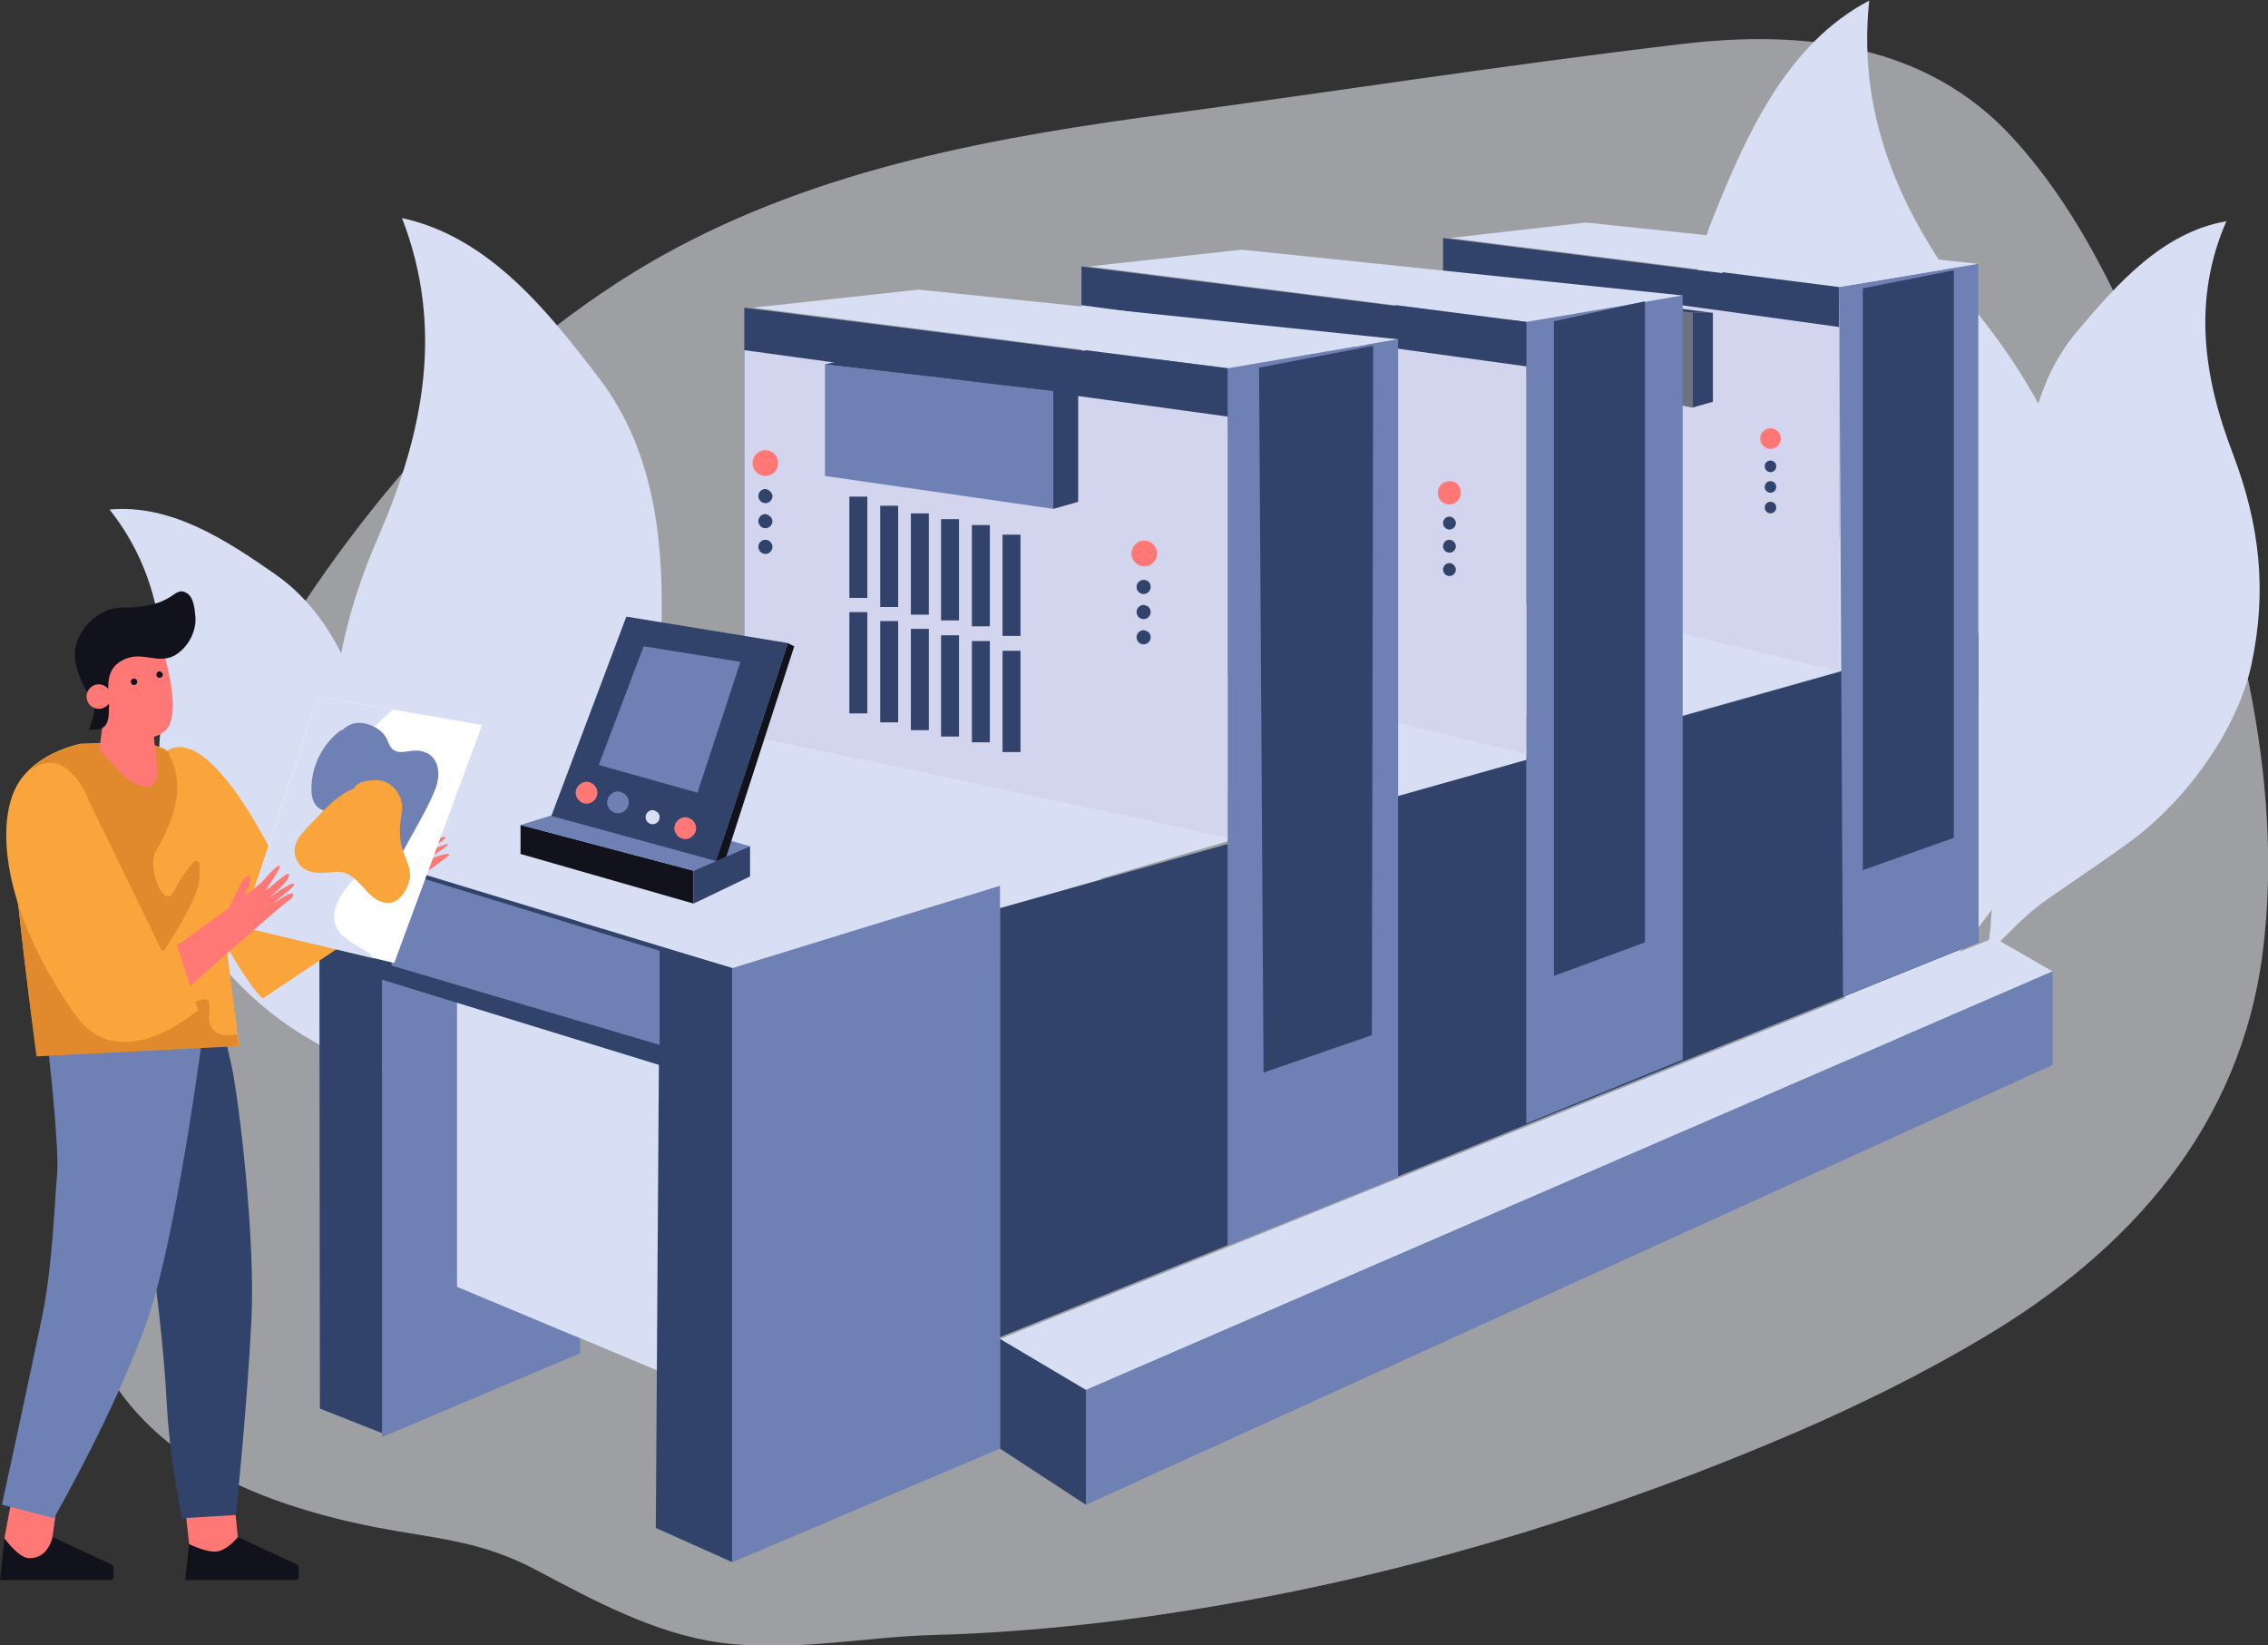 <?xml version="1.0" encoding="UTF-8"?>
<svg id="SVGDoc" width="142" height="103" xmlns="http://www.w3.org/2000/svg" version="1.1" xmlns:xlink="http://www.w3.org/1999/xlink" xmlns:avocode="https://avocode.com/" viewBox="0 0 142 103"><rect x="0" y="0" width="142" height="103" fill="#333333" stroke="none"/><defs></defs><desc>Generated with Avocode.</desc><g><g><title>Frame</title><g><title>Background</title></g><g><title>Group</title><g><title>Group</title><g opacity="0.6"><title>Vector</title><path d="M67.793,101.707c3.291,-0.363 6.542,-0.848 9.914,-1.454c11.88,-2.14 23.64,-5.814 34.717,-10.579c4.014,-1.736 7.947,-3.674 11.68,-5.895c9.231,-5.451 16.214,-13.284 17.579,-24.266c1.365,-10.902 -1.726,-22.369 -5.619,-32.463c-2.448,-6.42 -5.338,-13.284 -10.034,-18.412c-5.378,-5.895 -13.044,-6.783 -20.63,-5.895c-11.318,1.332 -22.596,3.109 -33.874,4.603c-11.078,1.534 -22.155,3.755 -31.828,9.69c-11.158,6.864 -19.546,17.644 -25.687,29.111c-6.341,11.83 -17.018,34.481 -2.649,44.777c3.452,2.463 8.027,3.876 12.161,4.684c3.773,0.727 6.462,0.807 9.954,2.624c3.652,1.938 7.505,4.038 11.639,4.603c4.455,0.605 8.91,-0.364 13.365,-0.485c3.211,-0.081 6.261,-0.323 9.311,-0.646z" fill="#e5e7ed" fill-opacity="1"></path></g><g><title>Group</title><g><title>Vector</title><path d="M43.43,78.212c-1.565,-1.575 -3.452,-4.078 -5.619,-5.693c-2.448,-1.857 -5.017,-3.715 -7.345,-5.653c-4.295,-3.634 -8.228,-9.61 -9.191,-15.262c-1.084,-6.46 -0.161,-12.113 2.448,-18.088c2.809,-6.46 4.094,-13.042 1.445,-19.865c5.458,1.171 9.191,5.895 12.362,10.054c3.572,4.684 4.094,10.619 3.853,16.474c-0.361,9.65 -7.265,18.25 -1.325,27.496c1.003,1.575 2.087,2.947 2.408,4.845c0.281,1.817 -0.161,3.997 0.723,5.289c0.04,-0.404 -0.12,-0.565 -0.241,-0.969" fill="#d8dff4" fill-opacity="1"></path></g><g><title>Vector</title><path d="M32.667,70.982c-1.405,-0.727 -3.171,-1.978 -4.937,-2.584c-2.007,-0.727 -4.134,-1.373 -6.101,-2.221c-3.612,-1.494 -7.505,-4.643 -9.352,-8.196c-2.087,-4.078 -2.649,-8.035 -2.207,-12.557c0.482,-4.886 -0.04,-9.529 -3.211,-13.526c3.853,-0.363 7.345,1.938 10.355,4.038c3.371,2.342 4.977,6.178 6.061,10.134c1.766,6.501 -0.963,13.688 4.937,18.573c1.003,0.808 2.007,1.494 2.609,2.705c0.562,1.131 0.763,2.705 1.605,3.351c-0.04,-0.283 -0.201,-0.363 -0.361,-0.565" fill="#d8dff4" fill-opacity="1"></path></g><g><title>Vector</title></g><g><title>Vector</title></g><g><title>Vector</title></g><g><title>Vector</title></g><g><title>Vector</title></g><g><title>Vector</title></g><g><title>Vector</title></g><g><title>Vector</title></g><g><title>Vector</title></g></g><g><title>Group</title><g><title>Vector</title><path d="M116.028,70.093c1.164,-2.019 2.408,-5.047 4.134,-7.268c1.967,-2.544 4.054,-5.087 5.86,-7.712c3.331,-4.805 5.699,-11.951 5.178,-17.887c-0.642,-6.824 -3.09,-12.234 -7.345,-17.564c-4.575,-5.774 -7.626,-12.032 -6.823,-19.623c-5.177,2.705 -7.706,8.439 -9.753,13.526c-2.328,5.693 -1.244,11.83 0.562,17.644c2.97,9.61 12.241,16.433 8.75,27.375c-0.602,1.857 -1.324,3.553 -1.124,5.532c0.201,1.898 1.244,3.997 0.682,5.532c-0.161,-0.404 -0.04,-0.606 -0.04,-1.009" fill="#d8dff4" fill-opacity="1"></path></g><g><title>Vector</title><path d="M123.9,60.242c1.204,-1.09 2.649,-2.826 4.295,-3.957c1.846,-1.292 3.773,-2.544 5.539,-3.876c3.251,-2.503 6.341,-6.743 7.224,-10.78c1.003,-4.684 0.522,-8.802 -1.164,-13.243c-1.846,-4.805 -2.529,-9.65 -0.401,-14.536c-4.014,0.686 -6.903,3.997 -9.352,6.904c-2.769,3.27 -3.331,7.591 -3.371,11.871c-0.04,7.026 4.656,13.526 0.04,20.067c-0.803,1.09 -1.605,2.059 -1.886,3.432c-0.281,1.292 -0.04,2.947 -0.722,3.836c-0.04,-0.283 0.08,-0.404 0.201,-0.686" fill="#d8dff4" fill-opacity="1"></path></g><g><title>Vector</title></g><g><title>Vector</title></g><g><title>Vector</title></g><g><title>Vector</title></g><g><title>Vector</title></g><g><title>Vector</title></g><g><title>Vector</title></g><g><title>Vector</title></g><g><title>Vector</title></g><g><title>Vector</title></g></g></g><g><title>Group</title><g><title>Vector</title><path d="M85.607,35.01v0l31.025,7.227v0l-15.011,4.522v0l-26.851,-8.318v0z" fill="#d8dff4" fill-opacity="1"></path></g><g><title>Vector</title><path d="M66.187,39.61v0l30.704,7.591v0l-14.69,4.159v0l-26.891,-8.318v0z" fill="#d8dff4" fill-opacity="1"></path></g><g><title>Group</title><g><title>Vector</title><path d="M46.6,45.95v0l30.985,6.501v0l-14.971,4.401v0l-27.934,-7.106v0z" fill="#d8dff4" fill-opacity="1"></path></g><g><title>Vector</title><path d="M68.113,54.829c-1.686,-0.242 -3.572,-0.162 -5.178,-0.888c-1.846,-0.848 -3.412,-2.463 -5.458,-2.867c-0.883,-0.162 -1.806,-0.242 -2.689,-0.323c-2.609,-0.283 -9.392,-0.808 -9.392,-4.401l-10.716,3.432v0l27.934,7.106v0l6.382,-1.857c-0.281,-0.121 -0.602,-0.162 -0.883,-0.202z" fill="#d8dff4" fill-opacity="1"></path></g></g><g><title>Group</title><g><title>Group</title><g><title>Vector</title><path d="M62.61,56.851v0v26.85v0l61.247,-24.71v0v-19.381v0z" fill="#32436b" fill-opacity="1"></path></g><g opacity="0.2"><title>Vector</title><path d="M70.758,80.108c3.813,-4.562 -0.843,-10.78 2.569,-15.424c1.405,-1.898 3.412,-2.786 5.418,-3.917c2.368,-1.332 4.455,-3.149 6.783,-4.603c2.087,-1.332 4.656,-2.705 7.184,-2.746c1.605,0 3.09,0.202 4.656,-0.323c1.365,-0.444 2.649,-1.09 3.893,-1.736c1.204,-0.606 2.408,-1.292 3.652,-1.696c1.244,-0.404 2.569,-0.485 3.853,-0.686c1.726,-0.242 3.412,-0.646 5.017,-1.373c1.204,-0.525 2.368,-1.171 3.612,-1.696c1.445,-0.606 2.93,-1.05 4.335,-1.615c0.723,-0.283 1.405,-0.606 2.127,-0.888v-3.836v0l-61.247,17.281v0v26.85v0l8.188,-3.311c-0.08,-0.04 -0.12,-0.202 -0.04,-0.283z" fill="#32436b" fill-opacity="1"></path></g></g><g><title>Group</title><g><title>Vector</title></g><g><title>Vector</title></g></g></g><g><title>Group</title><g><title>Group</title><g><title>Group</title><g><title>Vector</title><path d="M115.15,17.964v0l0.241,44.414v0l8.469,-3.392v0v-42.476v0z" fill="#6e80b4" fill-opacity="1"></path></g><g><title>Vector</title><path d="M123.862,16.514v0l-24.563,-2.584v0l-8.509,0.969v0l24.362,3.069v0z" fill="#d8dff4" fill-opacity="1"></path></g><g><title>Vector</title><path d="M107.488,39.247v0l-17.138,-4.845v0v-19.502v0l18.302,2.301v0z" fill="#32436b" fill-opacity="1"></path></g><g><title>Vector</title><path d="M115.145,33.675v0h-7.305v0v-16.635v0l7.305,0.929v0z" fill="#32436b" fill-opacity="1"></path></g></g><g><title>Group</title><g><title>Vector</title><path d="M115.154,42.033v0l-24.804,-6.016v0v-18.977v0l24.804,3.432v0z" fill="#d3d4ed" fill-opacity="1"></path></g><g><title>Group</title><g><title>Group</title><g><title>Vector</title><path d="M96.683,24.55v0h-0.923v0v5.209v0h0.923v0z" fill="#32436b" fill-opacity="1"></path></g><g><title>Vector</title><path d="M98.253,24.99v0h-0.923v0v5.209v0h0.923v0z" fill="#32436b" fill-opacity="1"></path></g><g><title>Vector</title><path d="M99.813,25.4v0h-0.923v0v5.209v0h0.923v0z" fill="#32436b" fill-opacity="1"></path></g><g><title>Vector</title><path d="M101.383,25.72v0h-0.923v0v5.209v0h0.923v0z" fill="#32436b" fill-opacity="1"></path></g><g><title>Vector</title><path d="M102.943,26v0h-0.923v0v5.209v0h0.923v0z" fill="#32436b" fill-opacity="1"></path></g><g><title>Vector</title><path d="M104.513,26.53v0h-0.923v0v5.209v0h0.923v0z" fill="#32436b" fill-opacity="1"></path></g></g></g><g><title>Group</title><g><title>Group</title><g><title>Vector</title><path d="M96.683,30.48v0h-0.923v0v5.209v0h0.923v0z" fill="#32436b" fill-opacity="1"></path></g><g><title>Vector</title><path d="M98.253,30.93v0h-0.923v0v5.209v0h0.923v0z" fill="#32436b" fill-opacity="1"></path></g><g><title>Vector</title><path d="M99.813,31.33v0h-0.923v0v5.209v0h0.923v0z" fill="#32436b" fill-opacity="1"></path></g><g><title>Vector</title><path d="M101.383,31.66v0h-0.923v0v5.209v0h0.923v0z" fill="#32436b" fill-opacity="1"></path></g><g><title>Vector</title><path d="M102.943,31.94v0h-0.923v0v5.209v0h0.923v0z" fill="#32436b" fill-opacity="1"></path></g><g><title>Vector</title><path d="M104.513,32.42v0h-0.923v0v5.209v0h0.923v0z" fill="#32436b" fill-opacity="1"></path></g></g></g><g><title>Vector</title></g><g><title>Vector</title></g><g><title>Vector</title></g><g><title>Vector</title><path d="M94.52,18.13v0v5.168v0l11.439,2.221v0v-5.935v0z" fill="#6d727f" fill-opacity="1"></path></g><g><title>Vector</title><path d="M107.244,25.152v0l-1.284,0.363v0v-5.935v0h1.284v0z" fill="#32436b" fill-opacity="1"></path></g><g><title>Vector</title><path d="M94.52,18.131v0l11.439,1.454v0h1.284v0l-11.92,-1.534v0z" fill="#32436b" fill-opacity="1"></path></g><g><title>Group</title><g><title>Vector</title><path d="M111.494,27.456c0,0.363 -0.281,0.646 -0.642,0.646c-0.361,0 -0.642,-0.283 -0.642,-0.646c0,-0.363 0.281,-0.646 0.642,-0.646c0.361,0 0.642,0.283 0.642,0.646z" fill="#ff7875" fill-opacity="1"></path></g><g><title>Vector</title><path d="M111.212,29.193c0,0.202 -0.161,0.363 -0.361,0.363c-0.201,0 -0.361,-0.162 -0.361,-0.363c0,-0.202 0.161,-0.363 0.361,-0.363c0.201,0 0.361,0.162 0.361,0.363z" fill="#32436b" fill-opacity="1"></path></g><g><title>Vector</title><path d="M111.212,30.483c0,0.202 -0.161,0.363 -0.361,0.363c-0.201,0 -0.361,-0.162 -0.361,-0.363c0,-0.202 0.161,-0.363 0.361,-0.363c0.201,0 0.361,0.162 0.361,0.363z" fill="#32436b" fill-opacity="1"></path></g><g><title>Vector</title><path d="M111.212,31.773c0,0.202 -0.161,0.363 -0.361,0.363c-0.201,0 -0.361,-0.162 -0.361,-0.363c0,-0.202 0.161,-0.363 0.361,-0.363c0.201,0 0.361,0.162 0.361,0.363z" fill="#32436b" fill-opacity="1"></path></g></g><g><title>Group</title><g><title>Vector</title><path d="M92.114,22.816c0,0.363 -0.281,0.646 -0.642,0.646c-0.361,0 -0.642,-0.283 -0.642,-0.646c0,-0.363 0.281,-0.646 0.642,-0.646c0.321,0 0.642,0.283 0.642,0.646z" fill="#ff7875" fill-opacity="1"></path></g><g><title>Vector</title><path d="M91.792,24.553c0,0.202 -0.161,0.363 -0.361,0.363c-0.201,0 -0.361,-0.162 -0.361,-0.363c0,-0.202 0.161,-0.363 0.361,-0.363c0.201,0 0.361,0.162 0.361,0.363z" fill="#32436b" fill-opacity="1"></path></g><g><title>Vector</title><path d="M91.792,25.843c0,0.202 -0.161,0.363 -0.361,0.363c-0.201,0 -0.361,-0.162 -0.361,-0.363c0,-0.202 0.161,-0.363 0.361,-0.363c0.201,0 0.361,0.162 0.361,0.363z" fill="#32436b" fill-opacity="1"></path></g><g><title>Vector</title><path d="M91.792,27.133c0,0.202 -0.161,0.363 -0.361,0.363c-0.201,0 -0.361,-0.162 -0.361,-0.363c0,-0.202 0.161,-0.363 0.361,-0.363c0.201,0 0.361,0.162 0.361,0.363z" fill="#32436b" fill-opacity="1"></path></g></g></g></g><g><title>Vector</title><path d="M116.63,18.051v0v36.419v0l5.699,-2.019v0v-35.531v0z" fill="#32436b" fill-opacity="1"></path></g><g><title>Group</title><g><title>Group</title><g><title>Vector</title></g><g><title>Vector</title></g><g><title>Vector</title></g><g><title>Vector</title></g><g><title>Vector</title></g></g><g><title>Vector</title></g><g><title>Vector</title></g><g><title>Vector</title></g></g><g><title>Vector</title></g></g><g><title>Group</title><g><title>Group</title><g><title>Group</title><g><title>Vector</title><path d="M95.56,20.145v0v50.188v0l9.793,-3.997v0v-47.846v0z" fill="#6e80b4" fill-opacity="1"></path></g><g><title>Vector</title><path d="M105.356,18.497v0l-27.613,-2.867v0l-9.552,1.05v0l27.372,3.472v0z" fill="#d8dff4" fill-opacity="1"></path></g><g><title>Vector</title><path d="M86.975,44.055v0l-19.265,-5.451v0v-21.924v0l20.549,2.584v0z" fill="#32436b" fill-opacity="1"></path></g><g><title>Vector</title><path d="M95.568,37.794v0h-8.188v0v-18.694v0l8.188,1.05v0z" fill="#32436b" fill-opacity="1"></path></g></g><g><title>Group</title><g><title>Vector</title><path d="M95.564,47.202v0l-27.854,-6.743v0v-21.359v0l27.854,3.836v0z" fill="#d3d4ed" fill-opacity="1"></path></g><g><title>Group</title><g><title>Group</title><g><title>Vector</title><path d="M74.773,27.54v0h-1.003v0v5.855v0h1.003v0z" fill="#32436b" fill-opacity="1"></path></g><g><title>Vector</title><path d="M76.584,28.06v0h-1.044v0v5.855v0h1.044v0z" fill="#32436b" fill-opacity="1"></path></g><g><title>Vector</title><path d="M78.303,28.51v0h-1.003v0v5.855v0h1.003v0z" fill="#32436b" fill-opacity="1"></path></g><g><title>Vector</title><path d="M80.114,28.87v0h-1.044v0v5.855v0h1.044v0z" fill="#32436b" fill-opacity="1"></path></g><g><title>Vector</title><path d="M81.874,29.19v0h-1.044v0v5.855v0h1.044v0z" fill="#32436b" fill-opacity="1"></path></g><g><title>Vector</title><path d="M83.644,29.76v0h-1.044v0v5.855v0h1.044v0z" fill="#32436b" fill-opacity="1"></path></g></g></g><g><title>Group</title><g><title>Group</title><g><title>Vector</title><path d="M74.773,34.2v0h-1.003v0v5.855v0h1.003v0z" fill="#32436b" fill-opacity="1"></path></g><g><title>Vector</title><path d="M76.584,34.72v0h-1.044v0v5.855v0h1.044v0z" fill="#32436b" fill-opacity="1"></path></g><g><title>Vector</title><path d="M78.303,35.17v0h-1.003v0v5.855v0h1.003v0z" fill="#32436b" fill-opacity="1"></path></g><g><title>Vector</title><path d="M80.114,35.53v0h-1.044v0v5.855v0h1.044v0z" fill="#32436b" fill-opacity="1"></path></g><g><title>Vector</title><path d="M81.874,35.85v0h-1.044v0v5.855v0h1.044v0z" fill="#32436b" fill-opacity="1"></path></g><g><title>Vector</title><path d="M83.644,36.42v0h-1.044v0v5.855v0h1.044v0z" fill="#32436b" fill-opacity="1"></path></g></g></g><g><title>Vector</title></g><g><title>Vector</title></g><g><title>Vector</title></g><g><title>Vector</title><path d="M72.4,20.31v0v5.814v0l12.843,2.544v0v-6.702v0z" fill="#6d727f" fill-opacity="1"></path></g><g><title>Vector</title><path d="M86.695,28.219v0l-1.445,0.444v0v-6.702v0l1.445,-0.04v0z" fill="#32436b" fill-opacity="1"></path></g><g><title>Vector</title><path d="M72.4,20.311v0l12.843,1.655v0l1.445,-0.04v0l-13.365,-1.696v0z" fill="#32436b" fill-opacity="1"></path></g><g><title>Group</title><g><title>Vector</title><path d="M91.465,30.85c0,0.404 -0.321,0.727 -0.722,0.727c-0.401,0 -0.722,-0.323 -0.722,-0.727c0,-0.404 0.321,-0.727 0.722,-0.727c0.401,-0.04 0.722,0.283 0.722,0.727z" fill="#ff7875" fill-opacity="1"></path></g><g><title>Vector</title><path d="M91.153,32.744c0,0.202 -0.161,0.404 -0.401,0.404c-0.201,0 -0.401,-0.162 -0.401,-0.404c0,-0.202 0.161,-0.404 0.401,-0.404c0.201,0 0.401,0.202 0.401,0.404z" fill="#32436b" fill-opacity="1"></path></g><g><title>Vector</title><path d="M91.153,34.194c0,0.202 -0.161,0.404 -0.401,0.404c-0.201,0 -0.401,-0.162 -0.401,-0.404c0,-0.202 0.161,-0.404 0.401,-0.404c0.201,0 0.401,0.202 0.401,0.404z" fill="#32436b" fill-opacity="1"></path></g><g><title>Vector</title><path d="M91.153,35.654c0,0.202 -0.161,0.404 -0.401,0.404c-0.201,0 -0.401,-0.162 -0.401,-0.404c0,-0.202 0.161,-0.404 0.401,-0.404c0.201,0 0.401,0.202 0.401,0.404z" fill="#32436b" fill-opacity="1"></path></g></g><g><title>Group</title><g><title>Vector</title><path d="M69.675,25.597c0,0.404 -0.321,0.727 -0.722,0.727c-0.401,0 -0.722,-0.323 -0.722,-0.727c0,-0.404 0.321,-0.727 0.722,-0.727c0.401,0 0.722,0.323 0.722,0.727z" fill="#ff7875" fill-opacity="1"></path></g><g><title>Vector</title><path d="M69.313,27.534c0,0.202 -0.161,0.404 -0.401,0.404c-0.201,0 -0.401,-0.162 -0.401,-0.404c0,-0.202 0.161,-0.404 0.401,-0.404c0.241,0 0.401,0.162 0.401,0.404z" fill="#32436b" fill-opacity="1"></path></g><g><title>Vector</title><path d="M69.313,28.994c0,0.202 -0.161,0.404 -0.401,0.404c-0.201,0 -0.401,-0.162 -0.401,-0.404c0,-0.202 0.161,-0.404 0.401,-0.404c0.241,0 0.401,0.162 0.401,0.404z" fill="#32436b" fill-opacity="1"></path></g><g><title>Vector</title><path d="M69.313,30.444c0,0.202 -0.161,0.404 -0.401,0.404c-0.201,0 -0.401,-0.162 -0.401,-0.404c0,-0.202 0.161,-0.404 0.401,-0.404c0.241,0 0.401,0.162 0.401,0.404z" fill="#32436b" fill-opacity="1"></path></g></g></g></g><g><title>Vector</title><path d="M97.29,20.112v0v40.982v0l5.699,-2.099v0v-40.134v0z" fill="#32436b" fill-opacity="1"></path></g><g><title>Group</title><g><title>Group</title><g><title>Vector</title></g><g><title>Vector</title></g><g><title>Vector</title></g><g><title>Vector</title></g><g><title>Vector</title></g></g><g><title>Vector</title></g><g><title>Vector</title></g><g><title>Vector</title></g></g><g><title>Vector</title></g></g><g><title>Group</title><g><title>Vector</title><path d="M62.61,83.824v0l62.25,-25.114v0l3.652,2.1v0l-60.525,26.204v0z" fill="#d8dff4" fill-opacity="1"></path></g><g><title>Vector</title><path d="M67.99,87.014v0v7.187v0l60.525,-27.537v0v-5.855v0z" fill="#6e80b4" fill-opacity="1"></path></g><g><title>Vector</title><path d="M67.988,94.197v0v-7.187v0l-5.378,-3.19v0v6.864v0z" fill="#32436b" fill-opacity="1"></path></g><g><title>Group</title><g><title>Group</title><g><title>Vector</title></g><g><title>Vector</title></g><g><title>Vector</title></g></g><g><title>Group</title><g><title>Vector</title></g><g><title>Vector</title></g><g><title>Vector</title></g></g><g><title>Group</title><g><title>Vector</title></g><g><title>Vector</title></g><g><title>Vector</title></g></g><g><title>Group</title><g><title>Vector</title></g><g><title>Vector</title></g><g><title>Vector</title></g></g><g><title>Group</title><g><title>Vector</title></g><g><title>Vector</title></g><g><title>Vector</title></g></g><g><title>Group</title><g><title>Vector</title></g><g><title>Vector</title></g><g><title>Vector</title></g></g><g><title>Group</title><g><title>Vector</title></g><g><title>Vector</title></g><g><title>Vector</title></g></g><g><title>Group</title><g><title>Vector</title></g><g><title>Vector</title></g><g><title>Vector</title></g></g><g><title>Group</title><g><title>Vector</title></g><g><title>Vector</title></g><g><title>Vector</title></g></g></g></g><g><title>Group</title><g><title>Group</title><g><title>Group</title><g><title>Vector</title><path d="M76.86,23.057v0v54.912v0l10.676,-4.28v0v-52.449v0z" fill="#6e80b4" fill-opacity="1"></path></g><g><title>Vector</title><path d="M87.537,21.239v0l-30.021,-3.109v0l-10.395,1.131v0l29.741,3.795v0z" fill="#d8dff4" fill-opacity="1"></path></g><g><title>Vector</title><path d="M67.511,49.058v0l-20.911,-5.935v0v-23.862v0l22.315,2.826v0z" fill="#32436b" fill-opacity="1"></path></g><g><title>Vector</title><path d="M76.86,42.229v0h-8.91v0v-20.309v0l8.91,1.131v0z" fill="#32436b" fill-opacity="1"></path></g></g><g><title>Group</title><g><title>Vector</title><path d="M76.862,52.444v0l-30.262,-6.501v0v-24.024v0l30.262,4.159v0z" fill="#d3d4ed" fill-opacity="1"></path></g><g><title>Group</title><g><title>Group</title><g><title>Vector</title><path d="M54.304,31.09v0h-1.124v0v6.339v0h1.124v0z" fill="#32436b" fill-opacity="1"></path></g><g><title>Vector</title><path d="M56.234,31.66v0h-1.124v0v6.339v0h1.124v0z" fill="#32436b" fill-opacity="1"></path></g><g><title>Vector</title><path d="M58.154,32.14v0h-1.124v0v6.339v0h1.124v0z" fill="#32436b" fill-opacity="1"></path></g><g><title>Vector</title><path d="M60.044,32.5v0h-1.124v0v6.339v0h1.124v0z" fill="#32436b" fill-opacity="1"></path></g><g><title>Vector</title><path d="M61.974,32.87v0h-1.124v0v6.339v0h1.124v0z" fill="#32436b" fill-opacity="1"></path></g><g><title>Vector</title><path d="M63.894,33.47v0h-1.124v0v6.339v0h1.124v0z" fill="#32436b" fill-opacity="1"></path></g></g></g><g><title>Group</title><g><title>Group</title><g><title>Vector</title><path d="M54.304,38.32v0h-1.124v0v6.339v0h1.124v0z" fill="#32436b" fill-opacity="1"></path></g><g><title>Vector</title><path d="M56.234,38.88v0h-1.124v0v6.339v0h1.124v0z" fill="#32436b" fill-opacity="1"></path></g><g><title>Vector</title><path d="M58.154,39.37v0h-1.124v0v6.339v0h1.124v0z" fill="#32436b" fill-opacity="1"></path></g><g><title>Vector</title><path d="M60.044,39.77v0h-1.124v0v6.339v0h1.124v0z" fill="#32436b" fill-opacity="1"></path></g><g><title>Vector</title><path d="M61.974,40.13v0h-1.124v0v6.339v0h1.124v0z" fill="#32436b" fill-opacity="1"></path></g><g><title>Vector</title><path d="M63.894,40.74v0h-1.124v0v6.339v0h1.124v0z" fill="#32436b" fill-opacity="1"></path></g></g></g><g><title>Vector</title></g><g><title>Vector</title></g><g><title>Vector</title></g><g><title>Group</title><g><title>Vector</title><path d="M51.65,22.81v0v6.985v0l14.288,2.059v0v-7.389v0z" fill="#6e80b4" fill-opacity="1"></path></g><g><title>Vector</title><path d="M67.505,31.415v0l-1.565,0.444v0v-7.389v0l1.565,-0.04v0z" fill="#32436b" fill-opacity="1"></path></g><g><title>Vector</title><path d="M51.65,22.813v0l14.288,1.655v0l1.565,-0.04v0l-14.65,-1.898v0z" fill="#32436b" fill-opacity="1"></path></g></g><g><title>Group</title><g><title>Vector</title><path d="M72.445,34.648c0,0.444 -0.361,0.808 -0.803,0.808c-0.441,0 -0.803,-0.363 -0.803,-0.808c0,-0.444 0.361,-0.808 0.803,-0.808c0.442,0 0.803,0.363 0.803,0.808z" fill="#ff7875" fill-opacity="1"></path></g><g><title>Vector</title><path d="M72.043,36.744c0,0.242 -0.201,0.444 -0.441,0.444c-0.241,0 -0.441,-0.202 -0.441,-0.444c0,-0.242 0.201,-0.444 0.441,-0.444c0.281,0 0.441,0.202 0.441,0.444z" fill="#32436b" fill-opacity="1"></path></g><g><title>Vector</title><path d="M72.043,38.314c0,0.242 -0.201,0.444 -0.441,0.444c-0.241,0 -0.441,-0.202 -0.441,-0.444c0,-0.242 0.201,-0.444 0.441,-0.444c0.281,0.04 0.441,0.202 0.441,0.444z" fill="#32436b" fill-opacity="1"></path></g><g><title>Vector</title><path d="M72.043,39.894c0,0.242 -0.201,0.444 -0.441,0.444c-0.241,0 -0.441,-0.202 -0.441,-0.444c0,-0.242 0.201,-0.444 0.441,-0.444c0.281,0.04 0.441,0.202 0.441,0.444z" fill="#32436b" fill-opacity="1"></path></g></g><g><title>Group</title><g><title>Vector</title><path d="M48.725,28.988c0,0.444 -0.361,0.808 -0.803,0.808c-0.441,0 -0.803,-0.363 -0.803,-0.808c0,-0.444 0.361,-0.808 0.803,-0.808c0.441,0 0.803,0.363 0.803,0.808z" fill="#ff7875" fill-opacity="1"></path></g><g><title>Vector</title><path d="M48.363,31.054c0,0.242 -0.201,0.444 -0.441,0.444c-0.241,0 -0.441,-0.202 -0.441,-0.444c0,-0.242 0.201,-0.444 0.441,-0.444c0.241,0.04 0.441,0.242 0.441,0.444z" fill="#32436b" fill-opacity="1"></path></g><g><title>Vector</title><path d="M48.363,32.624c0,0.242 -0.201,0.444 -0.441,0.444c-0.241,0 -0.441,-0.202 -0.441,-0.444c0,-0.242 0.201,-0.444 0.441,-0.444c0.241,0.04 0.441,0.242 0.441,0.444z" fill="#32436b" fill-opacity="1"></path></g><g><title>Vector</title><path d="M48.363,34.234c0,0.242 -0.201,0.444 -0.441,0.444c-0.241,0 -0.441,-0.202 -0.441,-0.444c0,-0.242 0.201,-0.444 0.441,-0.444c0.241,0 0.441,0.202 0.441,0.444z" fill="#32436b" fill-opacity="1"></path></g></g></g></g><g><title>Vector</title><path d="M78.83,23.013v0l0.281,44.131v0l6.783,-2.342v0l0.08,-43.162v0z" fill="#32436b" fill-opacity="1"></path></g><g><title>Group</title><g><title>Group</title><g><title>Vector</title></g><g><title>Vector</title></g><g><title>Vector</title></g><g><title>Vector</title></g><g><title>Vector</title></g></g><g><title>Vector</title></g><g><title>Vector</title></g><g><title>Vector</title></g></g><g><title>Vector</title></g><g><title>Vector</title></g></g><g><title>Group</title><g><title>Vector</title><path d="M45.83,97.795v0v-37.187v0l16.777,-5.168v0v35.248v0z" fill="#6e80b4" fill-opacity="1"></path></g><g><title>Group</title><g><title>Group</title><g><title>Group</title><g><title>Vector</title><path d="M36.322,48.94v0l-12.402,3.836v0v37.187v0l12.402,-5.249v0z" fill="#6e80b4" fill-opacity="1"></path></g><g opacity="0.4"><title>Vector</title><path d="M26.85,68.2c-0.161,1.777 -0.441,3.432 -0.241,5.208c0.161,1.373 0.401,2.786 0.281,4.159c-0.12,1.171 -0.201,2.301 -0.12,3.513c0.08,0.888 0.161,2.18 1.003,2.665c0.763,0.444 1.605,0.404 2.448,0.323c1.324,-0.121 2.689,-0.363 4.054,-0.323c0.642,0.04 1.405,0.121 2.007,0.404v-35.208v0l-12.402,3.836v0v9.69c2.809,0.444 3.211,3.19 2.97,5.733z" fill="#6e80b4" fill-opacity="1"></path></g></g><g><title>Vector</title><path d="M62.614,55.438v0l-27.975,-7.268v0l-14.649,4.563v0l25.847,7.873v0z" fill="#d8dff4" fill-opacity="1"></path></g><g><title>Group</title><g><title>Vector</title><path d="M41.463,85.919v0l-12.843,-5.37v0v-19.179v0l12.843,4.28v0z" fill="#d8dff4" fill-opacity="1"></path></g><g><title>Group</title><g><title>Vector</title></g><g><title>Vector</title></g><g><title>Vector</title></g><g><title>Vector</title></g><g><title>Vector</title></g><g><title>Vector</title></g></g><g><title>Vector</title><path d="M33.396,79.055c-1.003,-2.301 -0.722,-4.32 0.281,-6.581c0.963,-2.18 2.368,-4.441 4.937,-4.805c1.044,-0.162 2.047,-0.121 2.85,0.202v-2.221v0l-12.843,-4.28v0v19.179v0l7.345,3.069c-0.843,-1.534 -1.886,-2.947 -2.569,-4.563z" fill="#d8dff4" fill-opacity="1"></path></g></g><g><title>Vector</title><path d="M23.923,89.714v0l-3.893,-1.534v0l-0.04,-35.41v0l3.933,1.171v0z" fill="#32436b" fill-opacity="1"></path></g><g><title>Vector</title><path d="M45.836,97.789v0l-4.776,-2.14v0l0.241,-36.379v0l4.535,1.332v0z" fill="#32436b" fill-opacity="1"></path></g><g><title>Vector</title><path d="M19.99,52.77v0l25.847,7.833v0v7.47v0l-25.847,-7.954v0z" fill="#32436b" fill-opacity="1"></path></g><g><title>Vector</title><path d="M41.297,59.518v0l-16.777,-5.128v0v6.056v0l16.777,4.966v0z" fill="#6e80b4" fill-opacity="1"></path></g><g><title>Vector</title></g><g><title>Vector</title></g><g><title>Vector</title></g><g opacity="0.2"><title>Vector</title><path d="M51.409,90.85c-0.281,-1.898 -0.12,-3.795 0.441,-5.653c0.642,-1.938 1.565,-3.715 2.127,-5.653c0.682,-2.261 0.763,-4.441 0.562,-6.783c-0.161,-1.857 -0.401,-3.876 0.361,-5.653c0.763,-1.736 2.167,-3.19 3.612,-4.401c1.044,-0.888 2.569,-2.019 4.094,-2.503v-4.724v0l-16.777,5.168v0v37.187v0l6.863,-2.907c-0.522,-1.373 -1.084,-2.665 -1.284,-4.078z" fill="#6e80b4" fill-opacity="1"></path></g></g><g><title>Group</title><g><title>Vector</title><path d="M32.59,51.64v0l10.837,2.867v0v2.059v0l-10.837,-3.109v0z" fill="#12121c" fill-opacity="1"></path></g><g><title>Vector</title><path d="M46.959,52.976v0l-3.532,1.534v0l-10.837,-2.867v0l4.575,-1.413v0z" fill="#6e80b4" fill-opacity="1"></path></g><g><title>Vector</title><path d="M46.962,52.97v0v1.898v0l-3.532,1.696v0v-2.059v0z" fill="#32436b" fill-opacity="1"></path></g><g><title>Vector</title><path d="M34.52,51.076v0l4.696,-12.476v0l10.114,1.655v0l-4.495,13.647v0z" fill="#32436b" fill-opacity="1"></path></g><g><title>Vector</title><path d="M37.49,47.889v0l2.809,-7.429v0l6.06,0.969v0l-2.689,8.196v0z" fill="#6e80b4" fill-opacity="1"></path></g><g><title>Vector</title><path d="M49.727,40.462v0l-4.254,13.163v0l-0.642,0.283v0l4.495,-13.647v0z" fill="#12121c" fill-opacity="1"></path></g><g><title>Vector</title><path d="M37.405,49.626c0,0.363 -0.321,0.686 -0.682,0.686c-0.361,0 -0.682,-0.323 -0.682,-0.686c0,-0.363 0.321,-0.686 0.682,-0.686c0.361,0 0.682,0.323 0.682,0.686z" fill="#ff7875" fill-opacity="1"></path></g><g><title>Vector</title><path d="M43.585,51.846c0,0.363 -0.321,0.686 -0.682,0.686c-0.361,0 -0.682,-0.323 -0.682,-0.686c0,-0.363 0.321,-0.686 0.682,-0.686c0.361,0 0.682,0.323 0.682,0.686z" fill="#ff7875" fill-opacity="1"></path></g><g><title>Vector</title><path d="M39.375,50.226c0,0.363 -0.321,0.686 -0.682,0.686c-0.361,0 -0.682,-0.323 -0.682,-0.686c0,-0.363 0.321,-0.686 0.682,-0.686c0.361,0.04 0.682,0.323 0.682,0.686z" fill="#6e80b4" fill-opacity="1"></path></g><g><title>Vector</title><path d="M41.303,51.154c0,0.242 -0.201,0.444 -0.441,0.444c-0.241,0 -0.441,-0.202 -0.441,-0.444c0,-0.242 0.201,-0.444 0.441,-0.444c0.241,0.04 0.441,0.202 0.441,0.444z" fill="#d8dff4" fill-opacity="1"></path></g><g><title>Vector</title></g><g><title>Vector</title></g><g><title>Vector</title></g><g><title>Vector</title></g><g><title>Vector</title></g></g></g></g></g><g><title>Group</title><g><title>Group</title><g><title>Group</title><g><title>Vector</title><path d="M14.891,96.216v0c0,0 -0.682,0 -1.485,0.606c-0.482,0.363 -1.204,-0.404 -1.405,-0.606c-0.04,-0.04 -0.12,0 -0.12,0.081l-0.281,2.624v0h6.943c0.08,0 0.161,-0.081 0.161,-0.202v-0.565c0,-0.081 -0.04,-0.162 -0.08,-0.202z" fill="#12121c" fill-opacity="1"></path></g><g><title>Vector</title><path d="M11.841,96.661v0l-0.441,-4.038v0l3.09,-0.363v0l0.401,3.957v0c0,0 -0.562,0.727 -1.204,0.888c-0.642,0.162 -1.846,-0.444 -1.846,-0.444v0z" fill="#ff7875" fill-opacity="1"></path></g></g><g><title>Vector</title><path d="M7.63,65.769v0c0,0 1.164,7.348 1.646,11.144c0.522,3.795 0.963,7.187 1.164,10.942c0.201,3.755 0.963,7.187 0.963,7.187v0l3.371,-0.202v0c0,0 0.722,-7.066 0.963,-12.153c0.281,-5.087 -0.803,-14.051 -1.244,-15.989c-0.441,-1.938 -0.441,-1.938 -0.441,-1.938v0z" fill="#32436b" fill-opacity="1"></path></g></g><g><title>Group</title><g><title>Group</title><g><title>Vector</title><path d="M3.291,96.216v0c0,0 -0.682,0 -1.485,0.606c-0.482,0.363 -1.204,-0.404 -1.405,-0.606c-0.04,-0.04 -0.12,0 -0.12,0.081l-0.281,2.624v0h6.943c0.08,0 0.161,-0.081 0.161,-0.202v-0.565c0,-0.081 -0.04,-0.162 -0.08,-0.202z" fill="#12121c" fill-opacity="1"></path></g><g><title>Vector</title><path d="M0.28,96.296v0l0.722,-3.917v0h2.809v0l-0.522,3.836v0c0,0 -0.241,1.332 -1.445,1.332c-0.682,0 -1.565,-1.252 -1.565,-1.252v0z" fill="#ff7875" fill-opacity="1"></path></g></g><g><title>Vector</title><path d="M0.12,94.194v0c0,0 1.886,-8.681 2.529,-11.83c0.642,-3.149 0.763,-7.066 0.923,-8.802c0.161,-1.696 -0.562,-7.954 -0.562,-7.954v0l9.673,-0.767v0c0,0 -1.405,10.78 -3.05,16.514c-1.686,5.734 -6.261,13.688 -6.261,13.688v0z" fill="#6e80b4" fill-opacity="1"></path></g><g><title>Vector</title></g></g><g><title>Group</title><g><title>Vector</title><path d="M24.922,55.801v0c0,0 -6.582,5.653 -7.947,5.451c-1.324,-0.202 -8.107,-11.669 -5.178,-12.84c0,0 0.682,-0.727 1.405,-0.121c0.722,0.606 2.649,2.705 5.137,8.964c0,0 5.298,-3.513 5.699,-3.795c0,0 1.485,-1.978 1.485,-1.575c0,0.404 -0.642,1.252 -0.442,1.292c0.161,0.04 2.208,-1.413 2.408,-1.252c0.161,0.121 -1.284,0.969 -1.204,1.009c0.08,0.04 1.525,-0.686 1.605,-0.525c0.08,0.162 -1.365,0.888 -1.324,0.969c0.04,0.04 1.445,-0.646 1.485,-0.525c0.04,0.121 -1.084,0.727 -1.164,0.929c0,0 1.204,-0.485 1.244,-0.283c0.08,0.081 -3.211,2.301 -3.211,2.301z" fill="#ff7875" fill-opacity="1"></path></g><g><title>Vector</title><path d="M18.306,55.999v0c0,0 -4.776,-11.063 -7.907,-8.964c-2.328,1.534 4.495,14.293 6.06,15.464l5.137,-3.432v0l-1.405,-3.755v0z" fill="#faa53c" fill-opacity="1"></path></g></g><g><title>Group</title><g><title>Vector</title><path d="M0.681,50.955c-0.08,-3.553 4.375,-4.401 4.375,-4.401v0c0,0 3.331,-0.121 4.415,0.04c0.201,0.04 0.722,0.242 0.722,0.242c0.321,0.04 1.726,1.615 2.207,2.342c0.522,0.808 0.803,1.696 0.843,2.665l1.726,13.607v0l-12.643,0.646c-0.04,0.04 -1.565,-11.426 -1.646,-15.141z" fill="#faa53c" fill-opacity="1"></path></g><g><title>Vector</title><path d="M13.725,64.72c-0.442,-0.202 -0.642,-0.565 -0.642,-1.05c0,-0.283 0.08,-0.646 0,-0.929c-0.12,-0.444 -0.963,0.04 -1.204,0.162c-0.682,0.283 -1.365,0.606 -2.087,0.727c-0.963,0.162 -1.846,-0.242 -1.405,-1.373c0.401,-0.969 1.124,-1.696 1.726,-2.544c0.602,-0.848 1.164,-1.777 1.646,-2.705c0.321,-0.606 0.642,-1.292 0.723,-1.978c0.04,-0.363 0.12,-1.655 -0.482,-0.929c-0.401,0.485 -0.803,1.05 -1.084,1.655c-0.682,1.332 -1.726,-1.534 -1.164,-2.463c1.003,-1.736 1.967,-3.997 0.843,-6.016c-0.04,-0.04 -0.04,-0.081 0,-0.121c-0.201,-0.162 -0.321,-0.283 -0.401,-0.283c0,0 -0.522,-0.202 -0.722,-0.242c-1.084,-0.202 -4.415,-0.04 -4.415,-0.04v0c0,0 -4.455,0.848 -4.375,4.401c0.08,3.715 1.605,15.141 1.605,15.141v0l12.643,-0.646v0l-0.08,-0.727c-0.401,0.04 -0.803,0.081 -1.124,-0.04z" fill="#e08a2d" fill-opacity="1"></path></g></g><g><title>Group</title><g><title>Vector</title><path d="M6.581,44.254v0l-0.361,2.665v0l1.485,1.615c0.482,0.444 1.927,1.373 2.167,-0.04l-0.241,-2.423v0l-2.408,-2.221v0c0,0 -0.361,0.283 -0.401,0.363c-0.08,0.121 -0.241,0.04 -0.241,0.04v0z" fill="#ff7875" fill-opacity="1"></path></g><g><title>Vector</title><path d="M8.754,39.57c-0.201,-0.04 -0.361,-0.04 -0.522,-0.04c-0.04,0 -0.12,0.04 -0.161,0.04c-2.207,0.485 -1.806,2.867 -1.846,3.27c-0.04,0.727 0.682,2.867 1.806,2.988c0.12,0 1.204,0.767 2.207,0c0.522,-0.404 0.923,-1.373 0.161,-4.441c-0.241,-0.848 -0.682,-1.575 -1.646,-1.817z" fill="#ff7875" fill-opacity="1"></path></g><g><title>Vector</title><path d="M6.82,44.092c0,1.05 0,1.696 -1.244,1.575c0.12,-0.444 0.361,-0.848 0.321,-1.373c-0.04,-0.525 -0.361,-0.808 -0.602,-1.252c-0.522,-1.05 -0.883,-2.1 -0.321,-3.23c0.482,-0.969 1.565,-1.777 2.609,-1.777c1.044,0 2.087,-0.081 2.97,-0.606c0.441,-0.242 0.682,-0.606 1.164,-0.283c0.441,0.283 0.482,1.09 0.522,1.534c0.04,0.929 -0.522,1.938 -1.365,2.382c-0.963,0.485 -1.927,-0.242 -2.97,0.162c-1.084,0.444 -1.164,1.211 -1.124,2.261c0,0.283 0,0.646 0.08,0.848" fill="#12121c" fill-opacity="1"></path></g><g><title>Vector</title><path d="M6.183,44.374c0.421,0 0.763,-0.343 0.763,-0.767c0,-0.424 -0.341,-0.767 -0.763,-0.767c-0.421,0 -0.763,0.343 -0.763,0.767c0,0.424 0.341,0.767 0.763,0.767z" fill="#ff7875" fill-opacity="1"></path></g><g><title>Vector</title></g><g><title>Vector</title></g><g><title>Vector</title><path d="M8.591,42.682c0,0.121 -0.08,0.202 -0.201,0.202c-0.12,0 -0.201,-0.081 -0.201,-0.202c0,-0.121 0.08,-0.202 0.201,-0.202c0.12,0 0.201,0.081 0.201,0.202z" fill="#12121c" fill-opacity="1"></path></g><g><title>Vector</title><path d="M10.191,42.232c0,0.121 -0.08,0.202 -0.201,0.202c-0.12,0 -0.201,-0.081 -0.201,-0.202c0,-0.121 0.08,-0.202 0.201,-0.202c0.08,0 0.201,0.081 0.201,0.202z" fill="#12121c" fill-opacity="1"></path></g><g><title>Vector</title></g><g><title>Vector</title></g></g><g><title>Group</title><g><title>Vector</title><path d="M15.13,57.984v0l4.816,-14.374v0l10.235,1.777v0l-5.499,14.899v0z" fill="#ffffff" fill-opacity="1"></path></g><g><title>Vector</title><path d="M22.997,59.599c-0.441,-0.283 -0.923,-0.525 -1.324,-0.848c-1.565,-1.131 -0.361,-2.907 0.642,-3.876c0.883,-0.848 1.485,-1.777 0.642,-2.947c-0.562,-0.767 -1.365,-1.292 -1.565,-2.261c-0.401,-1.938 1.686,-3.917 3.211,-5.249l-4.656,-0.808v0l-4.816,14.414v0l8.308,1.978c-0.12,-0.162 -0.281,-0.283 -0.441,-0.404z" fill="#d8dff4" fill-opacity="1"></path></g><g><title>Vector</title><path d="M26.285,47.002c-0.803,-0.121 -1.605,0.525 -2.007,-0.606c-0.241,-0.606 -0.763,-0.929 -1.365,-1.09c-0.602,-0.162 -1.124,0.04 -1.485,0.404c0,0 -0.04,0 -0.08,0c-1.164,0.848 -1.886,2.301 -1.846,3.755c0,0.969 0.562,1.454 1.485,1.292c0.522,-0.081 1.044,-0.363 1.605,-0.202c0.963,0.242 0.722,1.777 0.963,2.503c0.401,1.171 1.244,1.09 1.766,0.081c0.642,-1.211 1.405,-2.423 1.927,-3.715c0.401,-1.009 0.241,-2.221 -0.963,-2.423z" fill="#6e80b4" fill-opacity="1"></path></g><g><title>Vector</title><path d="M25.327,53.535c-0.401,-1.009 -0.321,-1.736 -0.161,-2.746c0.12,-0.848 -0.482,-1.817 -1.405,-1.938c-0.361,-0.04 -1.405,0 -1.565,0.485c-1.003,0.404 -1.766,1.211 -2.488,1.978c-0.562,0.606 -1.525,1.373 -1.204,2.342c0.361,1.09 1.445,1.05 2.408,0.929c1.605,-0.202 1.927,1.898 3.371,1.938c0.763,0 1.244,-0.848 1.365,-1.494c0.12,-0.485 -0.161,-1.09 -0.321,-1.494z" fill="#faa53c" fill-opacity="1"></path></g><g><title>Vector</title></g><g><title>Vector</title></g><g><title>Vector</title></g><g><title>Vector</title></g><g><title>Vector</title></g><g><title>Vector</title></g></g><g><title>Group</title><g><title>Group</title><g><title>Vector</title><path d="M15.334,55.963c0,0 0.562,-0.929 0.281,-1.131c-0.361,-0.242 -1.244,1.978 -1.244,1.978v0l-3.853,2.786c-0.522,0.323 -0.803,0.363 -0.963,-0.283c-0.522,-1.938 -2.769,-5.774 -2.809,-5.814l-4.295,3.351v0l4.295,6.864c0.482,0.848 2.087,0.848 2.809,0.202c2.569,-2.503 7.786,-6.945 8.107,-7.227c0.161,-0.162 0.803,-0.485 0.682,-0.727c-0.12,-0.202 -1.204,0.606 -1.164,0.525c0.04,-0.081 1.284,-0.969 1.244,-1.131c-0.12,-0.242 -1.485,0.808 -1.525,0.808c-0.361,0.283 1.485,-1.171 1.164,-1.454c-0.12,-0.121 -1.365,1.05 -1.405,1.009c-0.04,-0.04 1.044,-1.494 0.843,-1.534c-0.201,-0.04 -0.963,0.888 -1.164,1.09c-0.321,0.283 -1.044,0.848 -1.003,0.686z" fill="#ff7875" fill-opacity="1"></path></g><g><title>Vector</title><path d="M5.575,50.149v0c0,0 -1.244,-3.513 -3.572,-2.019c-2.448,1.575 -2.529,8.035 2.729,15.424c2.809,3.957 7.666,-0.323 7.666,-0.323v0l-1.365,-4.199v0l-0.883,0.525v0z" fill="#faa53c" fill-opacity="1"></path></g></g><g><title>Vector</title></g><g><title>Vector</title></g></g></g></g></g></g></svg>